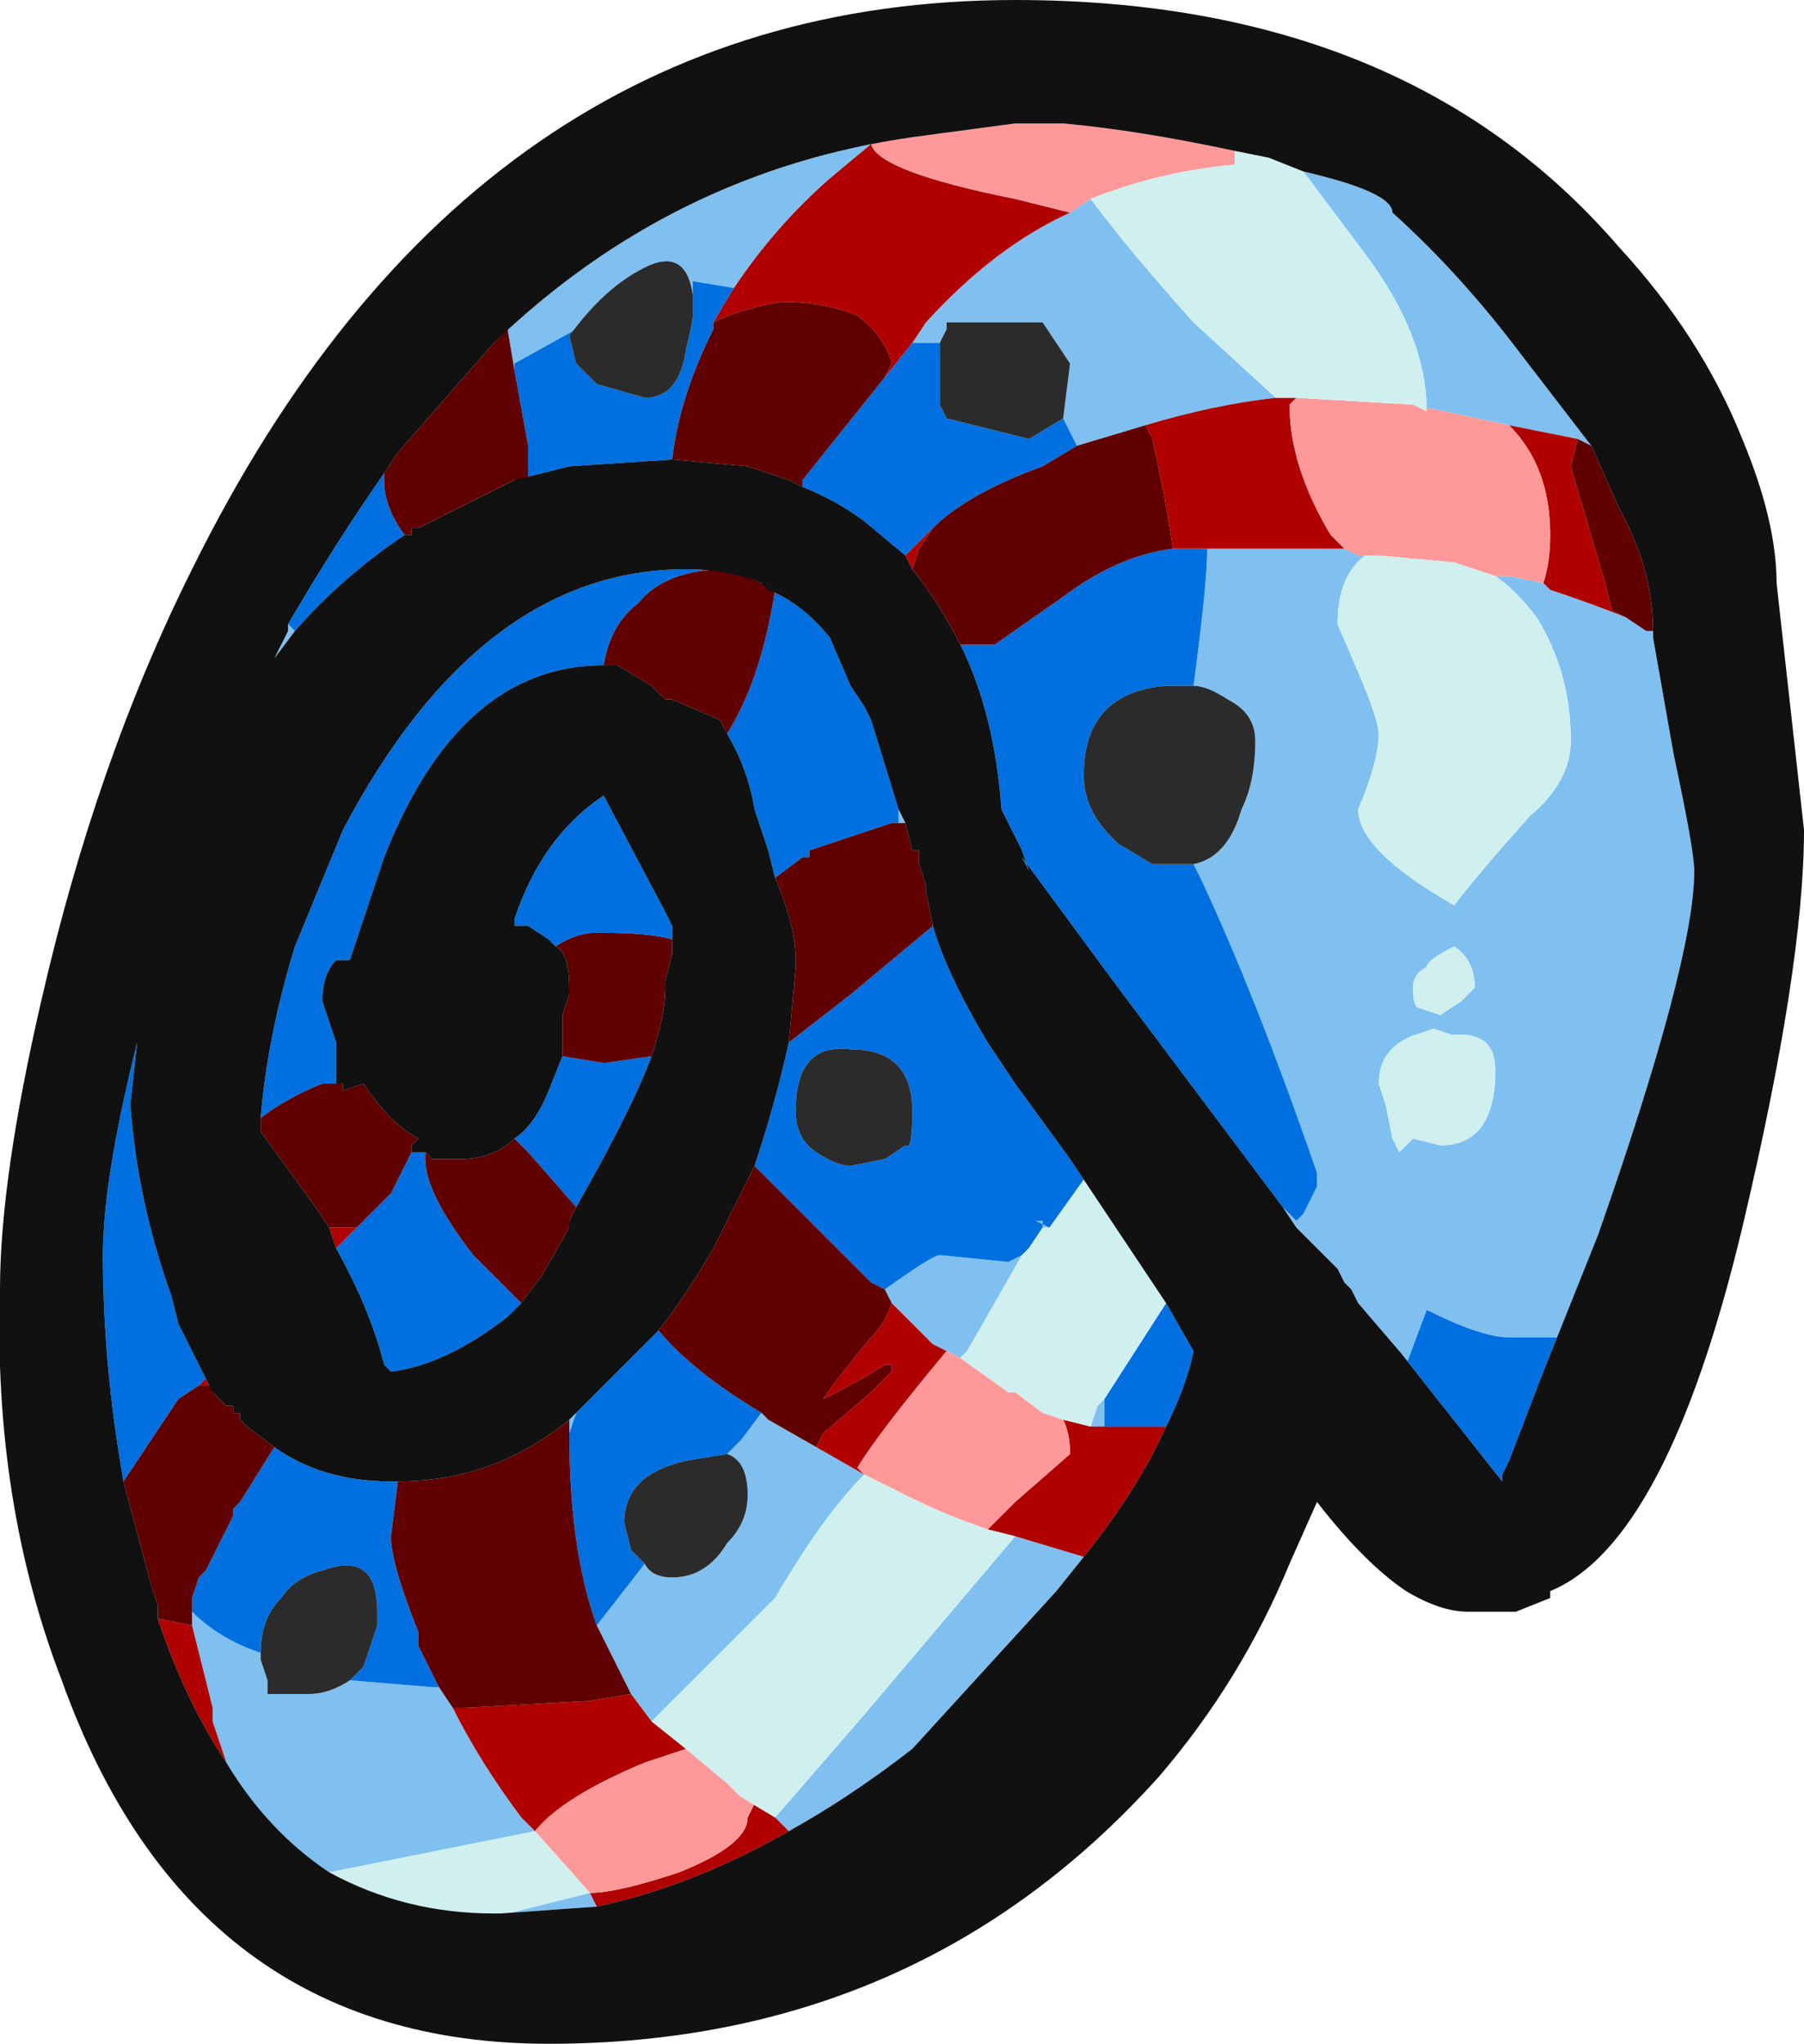 <?xml version="1.0" encoding="UTF-8" standalone="no"?>
<svg xmlns:ffdec="https://www.free-decompiler.com/flash" xmlns:xlink="http://www.w3.org/1999/xlink" ffdec:objectType="shape" height="14.9px" width="13.15px" xmlns="http://www.w3.org/2000/svg">
  <g transform="matrix(1.0, 0.0, 0.0, 1.0, 12.45, 4.75)">
    <path d="M-5.8 -3.75 L-6.05 -3.75 -6.1 -3.7 -6.4 -3.45 Q-6.8 -3.1 -7.1 -2.65 L-7.4 -2.7 -7.4 -2.6 Q-7.45 -2.95 -7.75 -2.8 -8.05 -2.65 -8.3 -2.3 L-8.25 -2.35 -8.7 -2.1 -8.7 -2.05 -8.75 -2.35 -8.85 -2.25 Q-7.55 -3.5 -5.8 -3.75 M-4.65 -3.2 L-4.5 -3.3 Q-4.2 -2.9 -3.75 -2.4 L-3.15 -1.85 Q-3.6 -1.8 -4.1 -1.65 L-4.6 -1.5 -4.7 -1.7 -4.65 -2.1 -4.85 -2.4 -5.55 -2.4 -5.55 -2.35 -5.6 -2.25 -5.8 -2.25 -5.7 -2.4 Q-5.2 -2.95 -4.65 -3.2 M-10.3 -0.15 L-10.45 0.05 -10.35 -0.15 -10.35 -0.2 -10.3 -0.15 M-6.8 -0.45 L-6.9 -0.5 -6.85 -0.45 -6.8 -0.45 M-5.9 1.15 L-5.85 1.25 -5.95 1.25 -5.9 1.25 -5.9 1.15 M-4.55 6.6 L-4.75 6.85 -5.8 8.0 Q-6.25 8.35 -6.7 8.6 L-6.8 8.5 -6.15 7.75 -5.05 6.45 -4.55 6.6 M-8.1 9.15 L-8.8 9.2 -8.75 9.2 -8.15 9.05 -8.1 9.15 M-10.05 8.9 Q-10.5 8.6 -10.8 8.1 L-10.9 7.8 -10.9 7.7 -11.05 7.1 -11.05 7.0 Q-10.85 7.2 -10.55 7.3 L-10.55 7.35 -10.5 7.5 -10.5 7.6 -10.2 7.6 Q-10.05 7.6 -9.9 7.5 L-9.3 7.55 -9.25 7.55 -9.15 7.7 Q-8.95 8.1 -8.65 8.5 L-8.55 8.6 -10.05 8.9 M-8.3 5.6 L-8.25 5.55 -8.3 5.7 -8.3 5.6 M-7.7 5.0 L-7.65 4.95 -7.7 5.0 M-2.95 -3.5 Q-2.3 -3.35 -2.3 -3.2 -1.8 -2.75 -1.35 -2.15 L-0.85 -1.5 -0.95 -1.55 -1.45 -1.65 -2.15 -1.8 -2.05 -1.75 Q-2.05 -2.3 -2.5 -2.9 L-2.95 -3.5 M-0.4 -0.15 L-0.4 -0.1 -0.25 0.75 Q-0.1 1.45 -0.1 1.6 -0.1 2.25 -0.8 4.25 L-1.1 5.0 -1.45 5.0 Q-1.65 5.0 -2.05 4.8 L-2.2 5.2 -2.25 5.1 -2.55 4.75 -2.6 4.65 -2.65 4.6 -2.7 4.5 -3.0 4.2 -3.1 4.05 -3.0 4.15 -2.95 4.1 -2.85 3.9 -2.85 3.8 Q-3.3 2.5 -3.7 1.65 L-3.75 1.55 Q-3.5 1.5 -3.4 1.15 -3.3 0.95 -3.3 0.65 -3.3 0.45 -3.5 0.35 -3.65 0.25 -3.75 0.25 -3.65 -0.5 -3.65 -0.75 L-2.65 -0.75 -2.55 -0.7 -2.5 -0.7 Q-2.7 -0.55 -2.7 -0.2 L-2.55 0.15 Q-2.4 0.5 -2.4 0.6 -2.4 0.8 -2.55 1.15 -2.55 1.45 -1.85 1.85 -1.7 1.65 -1.3 1.2 -1.0 0.95 -1.0 0.65 -1.0 0.15 -1.25 -0.25 -1.4 -0.45 -1.55 -0.55 L-1.45 -0.55 -1.2 -0.5 -1.15 -0.45 Q-0.85 -0.35 -0.6 -0.25 L-0.45 -0.15 -0.4 -0.15 M-2.4 3.15 L-2.35 3.3 -2.3 3.55 -2.25 3.65 -2.15 3.55 -1.95 3.6 Q-1.55 3.6 -1.55 3.05 -1.55 2.75 -1.9 2.8 L-1.85 2.8 -2.0 2.75 -2.15 2.8 Q-2.4 2.9 -2.4 3.15 M-1.8 2.55 L-1.7 2.45 Q-1.7 2.25 -1.85 2.15 -2.05 2.25 -2.05 2.3 -2.15 2.35 -2.15 2.45 -2.15 2.6 -2.1 2.6 L-1.95 2.65 -1.8 2.55 M-4.8 4.2 L-4.85 4.2 -4.85 4.15 -4.9 4.15 -4.8 4.2 M-5.0 4.4 L-5.4 5.1 -5.45 5.15 -5.55 5.1 -5.65 5.05 -5.95 4.75 -6.0 4.65 Q-5.65 4.4 -5.6 4.4 L-5.1 4.45 -5.0 4.4 M-4.5 5.65 L-4.45 5.5 -4.4 5.45 -4.4 5.65 -4.5 5.65 M-6.5 5.8 L-6.15 6.0 Q-6.45 6.3 -6.8 6.9 L-7.7 7.8 -7.85 7.6 -8.1 7.1 -7.75 6.65 Q-7.7 6.75 -7.55 6.75 -7.3 6.75 -7.15 6.5 -7.0 6.35 -7.0 6.15 -7.0 5.9 -7.15 5.85 L-7.05 5.75 -6.9 5.55 -6.85 5.6 -6.5 5.8 M-8.7 1.95 L-8.7 2.0 -8.6 2.0 -8.7 2.0 -8.7 1.95 M-9.45 3.65 L-9.4 3.65 -9.45 3.65 M-9.4 7.15 L-9.4 7.15" fill="#80c0f0" fill-rule="evenodd" stroke="none"/>
    <path d="M-8.7 -2.05 L-8.7 -2.1 -8.25 -2.35 -8.3 -2.3 -8.25 -2.1 -8.1 -1.95 -7.75 -1.85 Q-7.5 -1.85 -7.45 -2.2 -7.4 -2.4 -7.4 -2.45 L-7.4 -2.6 -7.4 -2.7 -7.1 -2.65 -7.25 -2.4 -7.25 -2.35 Q-7.5 -1.85 -7.55 -1.4 L-8.3 -1.35 -8.7 -1.25 -8.6 -1.25 -8.6 -1.5 -8.7 -2.05 M-10.3 -0.15 L-10.35 -0.2 Q-10.0 -0.8 -9.65 -1.3 L-9.65 -1.25 Q-9.65 -1.05 -9.5 -0.85 -9.95 -0.55 -10.3 -0.15 M-6.0 -2.0 L-5.8 -2.25 -5.6 -2.25 -5.6 -1.8 -5.55 -1.7 -4.95 -1.55 -4.7 -1.7 -4.6 -1.5 -4.85 -1.35 Q-5.4 -1.15 -5.65 -0.9 L-5.85 -0.7 -6.15 -0.95 Q-6.35 -1.1 -6.6 -1.2 L-6.6 -1.25 -6.0 -2.0 M-6.9 -0.5 L-7.15 -0.6 Q-7.6 -0.6 -7.8 -0.35 -8.0 -0.2 -8.05 0.1 -9.1 0.1 -9.65 1.5 L-9.9 2.25 -10.0 2.25 Q-10.1 2.35 -10.1 2.55 L-10.0 2.85 -10.0 3.15 -10.1 3.15 Q-10.35 3.25 -10.55 3.4 -10.5 2.8 -10.3 2.15 L-9.95 1.3 Q-8.95 -0.6 -7.45 -0.6 -7.15 -0.6 -6.9 -0.5 M-7.15 0.6 Q-6.9 0.2 -6.8 -0.45 L-6.85 -0.45 Q-6.6 -0.35 -6.4 -0.1 L-6.25 0.25 -6.15 0.4 -6.1 0.5 -5.9 1.15 -5.9 1.25 -5.95 1.25 -6.55 1.45 -6.55 1.5 -6.6 1.5 -6.8 1.65 -6.85 1.45 -6.95 1.15 Q-7.0 0.85 -7.15 0.6 M-5.65 2.0 Q-5.55 2.35 -5.25 2.85 L-5.05 3.15 -4.65 3.7 -4.55 3.85 -4.8 4.2 -4.9 4.15 -4.85 4.15 -4.85 4.2 -4.95 4.35 -5.0 4.4 -5.1 4.45 -5.6 4.4 Q-5.65 4.4 -6.0 4.65 L-6.1 4.6 -6.95 3.75 Q-6.8 3.3 -6.7 2.85 L-6.25 2.5 -5.65 2.0 M-3.95 4.75 L-3.75 5.1 Q-3.8 5.35 -3.95 5.65 L-4.4 5.65 -4.4 5.45 -3.95 4.75 M-11.55 6.05 Q-11.7 5.2 -11.7 4.4 -11.7 3.85 -11.45 2.85 L-11.5 3.3 Q-11.45 4.0 -11.2 4.7 L-11.15 4.9 -10.95 5.3 -11.0 5.35 -11.15 5.45 -11.55 6.05 M-10.45 5.8 Q-10.1 6.05 -9.6 6.05 L-9.55 6.05 -9.6 6.45 Q-9.6 6.65 -9.4 7.15 L-9.4 7.25 -9.25 7.55 -9.3 7.55 -9.9 7.5 -9.8 7.4 -9.7 7.1 -9.7 7.0 Q-9.7 6.55 -10.1 6.7 -10.3 6.75 -10.4 6.9 -10.55 7.05 -10.55 7.3 -10.85 7.2 -11.05 7.0 L-11.05 6.9 -11.0 6.75 -10.95 6.7 -10.75 6.3 -10.75 6.25 -10.7 6.2 -10.45 5.8 M-8.25 5.55 L-7.7 5.0 -7.65 4.95 Q-7.4 5.25 -6.9 5.55 L-7.05 5.75 -7.15 5.85 -7.45 5.9 Q-7.9 6.0 -7.9 6.35 L-7.85 6.55 -7.75 6.65 -8.1 7.1 Q-8.3 6.55 -8.3 5.7 L-8.25 5.55 M-1.1 5.0 L-1.2 5.25 -1.45 5.9 -1.5 6.0 -1.5 6.05 -2.25 5.1 -2.2 5.2 -2.05 4.8 Q-1.65 5.0 -1.45 5.0 L-1.1 5.0 M-3.1 4.05 L-4.3 2.45 -5.0 1.5 -4.95 1.6 -5.0 1.45 -5.15 1.15 Q-5.2 0.45 -5.45 -0.05 L-5.2 -0.05 -4.7 -0.4 Q-4.3 -0.7 -3.9 -0.75 L-3.65 -0.75 Q-3.65 -0.5 -3.75 0.25 L-3.95 0.25 Q-4.55 0.3 -4.55 0.9 -4.55 1.15 -4.35 1.35 L-4.3 1.4 -4.05 1.55 -3.75 1.55 -3.7 1.65 Q-3.3 2.5 -2.85 3.8 L-2.85 3.9 -2.95 4.1 -3.0 4.15 -3.1 4.05 M-7.55 2.2 L-7.55 2.1 Q-7.7 2.05 -8.1 2.05 -8.25 2.05 -8.4 2.15 L-8.45 2.1 -8.6 2.0 -8.7 2.0 -8.7 1.95 Q-8.5 1.35 -8.05 1.05 L-7.6 1.9 -7.55 2.0 -7.55 2.2 M-8.35 2.95 L-8.05 3.0 -7.7 2.95 Q-7.85 3.35 -8.25 4.05 L-8.3 4.15 -8.25 4.05 -8.6 3.65 -8.7 3.55 Q-8.55 3.45 -8.45 3.2 L-8.35 2.95 M-8.65 4.75 L-8.75 4.85 Q-9.2 5.2 -9.6 5.25 L-9.65 5.2 Q-9.75 4.8 -10.0 4.35 L-9.85 4.2 -9.6 3.95 -9.45 3.65 -9.4 3.65 -9.35 3.65 -9.35 3.7 Q-9.35 3.95 -9.0 4.4 L-8.65 4.75 M-6.65 3.35 Q-6.65 3.55 -6.5 3.65 -6.35 3.75 -6.25 3.75 L-6.0 3.7 -5.85 3.6 Q-5.8 3.65 -5.8 3.35 -5.8 2.9 -6.25 2.9 -6.65 2.85 -6.65 3.35 M-9.4 7.15 L-9.4 7.15" fill="#0070e0" fill-rule="evenodd" stroke="none"/>
    <path d="M-6.1 -3.7 Q-6.05 -3.5 -5.05 -3.3 L-4.65 -3.2 Q-5.2 -2.95 -5.7 -2.4 L-5.8 -2.25 -6.0 -2.0 -5.95 -2.1 Q-6.0 -2.3 -6.2 -2.45 -6.45 -2.55 -6.75 -2.55 -7.05 -2.5 -7.25 -2.4 L-7.1 -2.65 Q-6.8 -3.1 -6.4 -3.45 L-6.1 -3.7 M-3.95 5.65 Q-4.15 6.1 -4.55 6.6 L-5.05 6.45 -5.25 6.4 -5.05 6.2 -4.65 5.85 Q-4.65 5.7 -4.7 5.6 L-4.5 5.65 -4.4 5.65 -3.95 5.65 M-6.7 8.6 Q-7.4 9.0 -8.1 9.15 L-8.15 9.05 Q-7.95 9.05 -7.5 8.9 -7.0 8.7 -7.0 8.5 L-6.95 8.4 -7.05 8.35 -6.8 8.5 -6.7 8.6 M-10.8 8.1 Q-11.1 7.65 -11.3 7.05 L-11.05 7.1 -10.9 7.7 -10.9 7.8 -10.8 8.1 M-10.95 5.3 L-10.9 5.4 -10.9 5.35 -11.0 5.35 -10.95 5.3 M-5.8 -0.6 L-5.85 -0.7 -5.65 -0.9 -5.75 -0.75 -5.8 -0.6 M-3.0 -1.85 L-3.05 -1.8 Q-3.05 -1.35 -2.75 -0.85 L-2.65 -0.75 -3.65 -0.75 -3.9 -0.75 Q-3.95 -1.1 -4.05 -1.55 L-4.1 -1.65 Q-3.6 -1.8 -3.15 -1.85 L-3.0 -1.85 M-1.2 -0.5 Q-1.15 -0.65 -1.15 -0.85 -1.15 -1.35 -1.45 -1.65 L-0.95 -1.55 -1.0 -1.35 -0.75 -0.5 -0.7 -0.3 -0.6 -0.25 Q-0.85 -0.35 -1.15 -0.45 L-1.2 -0.5 M-5.95 4.75 L-5.65 5.05 -5.55 5.1 Q-6.05 5.7 -6.2 5.95 L-6.15 6.0 -6.5 5.8 -6.45 5.7 -6.1 5.4 -5.95 5.25 -5.95 5.2 -6.0 5.2 Q-6.15 5.3 -6.45 5.45 -6.35 5.3 -6.1 5.0 -6.0 4.9 -5.95 4.75 M-7.7 7.8 L-7.45 8.0 -7.75 8.1 Q-8.35 8.35 -8.55 8.6 L-8.65 8.5 Q-8.95 8.1 -9.15 7.7 L-9.05 7.7 -8.15 7.65 -7.85 7.6 -7.7 7.8 M-10.0 4.35 L-10.05 4.2 -9.85 4.2 -10.0 4.35" fill="#b00000" fill-rule="evenodd" stroke="none"/>
    <path d="M-8.85 -2.25 L-8.75 -2.35 -8.7 -2.05 -8.6 -1.5 -8.6 -1.25 -8.7 -1.25 -9.4 -0.9 -9.45 -0.9 -9.45 -0.85 -9.5 -0.85 Q-9.65 -1.05 -9.65 -1.25 L-9.65 -1.3 -9.55 -1.45 -8.85 -2.25 M-7.25 -2.4 Q-7.05 -2.5 -6.75 -2.55 -6.45 -2.55 -6.2 -2.45 -6.0 -2.3 -5.95 -2.1 L-6.0 -2.0 -6.6 -1.25 -6.6 -1.2 -6.7 -1.25 -7.0 -1.35 -7.55 -1.4 Q-7.5 -1.85 -7.25 -2.35 L-7.25 -2.4 M-8.05 0.1 Q-8.0 -0.2 -7.8 -0.35 -7.6 -0.6 -7.15 -0.6 L-6.9 -0.5 -6.8 -0.45 Q-6.9 0.2 -7.15 0.6 L-7.2 0.5 -7.55 0.35 -7.6 0.35 -7.7 0.25 -7.95 0.1 -8.05 0.1 M-10.55 3.4 Q-10.35 3.25 -10.1 3.15 L-10.0 3.15 -9.95 3.15 -9.95 3.2 -9.8 3.15 Q-9.6 3.45 -9.4 3.55 L-9.45 3.6 -9.45 3.65 -9.6 3.95 -9.85 4.2 -10.05 4.2 -10.15 4.05 -10.55 3.5 -10.55 3.4 M-5.85 1.25 L-5.8 1.45 -5.75 1.45 -5.75 1.55 -5.7 1.7 -5.7 1.75 -5.65 2.0 -6.25 2.5 -6.7 2.85 -6.65 2.3 -6.65 2.25 Q-6.65 2.0 -6.8 1.65 L-6.6 1.5 -6.55 1.5 -6.55 1.45 -5.95 1.25 -5.85 1.25 M-11.3 7.05 L-11.3 6.95 -11.35 6.8 -11.55 6.05 -11.15 5.45 -11.0 5.35 -10.9 5.35 -10.9 5.4 -10.8 5.5 -10.75 5.5 -10.75 5.55 -10.7 5.55 -10.7 5.6 -10.65 5.65 -10.45 5.8 -10.7 6.2 -10.75 6.25 -10.75 6.3 -10.95 6.7 -11.0 6.75 -11.05 6.9 -11.05 7.0 -11.05 7.1 -11.3 7.05 M-9.55 6.05 Q-8.85 6.05 -8.3 5.6 L-8.3 5.7 Q-8.3 6.55 -8.1 7.1 L-7.85 7.6 -8.15 7.65 -9.05 7.7 -9.15 7.7 -9.25 7.55 -9.4 7.25 -9.4 7.15 Q-9.6 6.65 -9.6 6.45 L-9.55 6.05 M-7.65 4.95 Q-7.45 4.7 -7.25 4.35 -7.1 4.05 -6.95 3.75 L-6.1 4.6 -6.0 4.65 -5.95 4.75 Q-6.0 4.9 -6.1 5.0 -6.35 5.3 -6.45 5.45 -6.15 5.3 -6.0 5.2 L-5.95 5.2 -5.95 5.25 -6.1 5.4 -6.45 5.7 -6.5 5.8 -6.85 5.6 -6.9 5.55 Q-7.4 5.25 -7.65 4.95 M-5.8 -0.6 L-5.75 -0.75 -5.65 -0.9 Q-5.4 -1.15 -4.85 -1.35 L-4.6 -1.5 -4.1 -1.65 -4.05 -1.55 Q-3.95 -1.1 -3.9 -0.75 -4.3 -0.7 -4.7 -0.4 L-5.2 -0.05 -5.45 -0.05 Q-5.6 -0.35 -5.8 -0.6 M-0.85 -1.5 L-0.65 -1.05 Q-0.4 -0.6 -0.4 -0.15 L-0.45 -0.15 -0.6 -0.25 -0.7 -0.3 -0.75 -0.5 -1.0 -1.35 -0.95 -1.55 -0.85 -1.5 M-7.55 2.2 L-7.6 2.4 -7.6 2.45 Q-7.6 2.65 -7.7 2.95 L-8.05 3.0 -8.35 2.95 -8.35 2.65 -8.3 2.5 -8.3 2.45 Q-8.3 2.2 -8.4 2.15 -8.25 2.05 -8.1 2.05 -7.7 2.05 -7.55 2.1 L-7.55 2.2 M-8.3 4.15 L-8.3 4.2 -8.5 4.55 -8.65 4.75 -9.0 4.4 Q-9.35 3.95 -9.35 3.7 L-9.35 3.65 -9.3 3.7 -9.1 3.7 Q-8.85 3.7 -8.7 3.55 L-8.6 3.65 -8.25 4.05 -8.3 4.15" fill="#600000" fill-rule="evenodd" stroke="none"/>
    <path d="M-6.1 -3.7 L-6.05 -3.75 -5.8 -3.75 -5.05 -3.85 -4.7 -3.85 Q-4.15 -3.8 -3.45 -3.65 L-3.45 -3.55 Q-4.0 -3.5 -4.5 -3.3 L-4.65 -3.2 -5.05 -3.3 Q-6.05 -3.5 -6.1 -3.7 M-2.65 -0.75 L-2.75 -0.85 Q-3.05 -1.35 -3.05 -1.8 L-3.0 -1.85 -2.15 -1.8 -1.45 -1.65 Q-1.15 -1.35 -1.15 -0.85 -1.15 -0.65 -1.2 -0.5 L-1.45 -0.55 -1.55 -0.55 -1.85 -0.65 -2.4 -0.7 -2.5 -0.7 -2.55 -0.7 -2.65 -0.75 M-5.45 5.15 L-5.1 5.4 -5.05 5.4 -4.85 5.55 -4.7 5.6 Q-4.65 5.7 -4.65 5.85 L-5.05 6.2 -5.25 6.4 Q-5.55 6.3 -5.85 6.15 L-6.15 6.0 -6.2 5.95 Q-6.05 5.7 -5.55 5.1 L-5.45 5.15 M-7.45 8.0 L-7.15 8.25 -7.05 8.35 -6.95 8.4 -7.0 8.5 Q-7.0 8.7 -7.5 8.9 -7.95 9.05 -8.15 9.05 L-8.55 8.6 Q-8.35 8.35 -7.75 8.1 L-7.45 8.0" fill="#ff9999" fill-rule="evenodd" stroke="none"/>
    <path d="M-4.5 -3.3 Q-4.0 -3.5 -3.45 -3.55 L-3.45 -3.65 -3.2 -3.6 -2.95 -3.5 -2.5 -2.9 Q-2.05 -2.3 -2.05 -1.75 L-2.15 -1.8 -3.0 -1.85 -3.15 -1.85 -3.75 -2.4 Q-4.2 -2.9 -4.5 -3.3 M-4.55 3.85 L-3.95 4.75 -4.4 5.45 -4.45 5.5 -4.5 5.65 -4.7 5.6 -4.85 5.55 -5.05 5.4 -5.1 5.4 -5.45 5.15 -5.4 5.1 -5.0 4.4 -4.95 4.35 -4.85 4.2 -4.8 4.2 -4.55 3.85 M-8.8 9.2 L-8.85 9.2 Q-9.5 9.2 -10.05 8.9 L-8.55 8.6 -8.15 9.05 -8.75 9.2 -8.8 9.2 M-2.5 -0.7 L-2.4 -0.7 -1.85 -0.65 -1.55 -0.55 Q-1.4 -0.45 -1.25 -0.25 -1.0 0.15 -1.0 0.65 -1.0 0.95 -1.3 1.2 -1.7 1.65 -1.85 1.85 -2.55 1.45 -2.55 1.15 -2.4 0.8 -2.4 0.6 -2.4 0.5 -2.55 0.15 L-2.7 -0.2 Q-2.7 -0.55 -2.5 -0.7 M-1.8 2.55 L-1.95 2.65 -2.1 2.6 Q-2.15 2.6 -2.15 2.45 -2.15 2.35 -2.05 2.3 -2.05 2.25 -1.85 2.15 -1.7 2.25 -1.7 2.45 L-1.8 2.55 M-2.4 3.15 Q-2.4 2.9 -2.15 2.8 L-2.0 2.75 -1.85 2.8 -1.9 2.8 Q-1.55 2.75 -1.55 3.05 -1.55 3.6 -1.95 3.6 L-2.15 3.55 -2.25 3.65 -2.3 3.55 -2.35 3.3 -2.4 3.15 M-6.15 6.0 L-5.85 6.15 Q-5.55 6.3 -5.25 6.4 L-5.05 6.45 -6.15 7.75 -6.8 8.5 -7.05 8.35 -7.15 8.25 -7.45 8.0 -7.7 7.8 -6.8 6.9 Q-6.45 6.3 -6.15 6.0" fill="#d0f0f0" fill-rule="evenodd" stroke="none"/>
    <path d="M-8.3 -2.3 Q-8.05 -2.65 -7.75 -2.8 -7.45 -2.95 -7.4 -2.6 L-7.4 -2.45 Q-7.4 -2.4 -7.45 -2.2 -7.5 -1.85 -7.75 -1.85 L-8.1 -1.95 -8.25 -2.1 -8.3 -2.3 M-4.7 -1.7 L-4.95 -1.55 -5.55 -1.7 -5.6 -1.8 -5.6 -2.25 -5.55 -2.35 -5.55 -2.4 -4.85 -2.4 -4.65 -2.1 -4.7 -1.7 M-3.75 0.25 Q-3.65 0.25 -3.5 0.35 -3.3 0.45 -3.3 0.65 -3.3 0.95 -3.4 1.15 -3.5 1.5 -3.75 1.55 L-4.05 1.55 -4.3 1.4 -4.35 1.35 Q-4.55 1.15 -4.55 0.9 -4.55 0.3 -3.95 0.25 L-3.75 0.25 M-6.65 3.35 Q-6.65 2.85 -6.25 2.9 -5.8 2.9 -5.8 3.35 -5.8 3.65 -5.85 3.6 L-6.0 3.7 -6.25 3.75 Q-6.35 3.75 -6.5 3.65 -6.65 3.55 -6.65 3.35 M-10.55 7.3 Q-10.55 7.05 -10.4 6.9 -10.3 6.75 -10.1 6.7 -9.7 6.55 -9.7 7.0 L-9.7 7.1 -9.8 7.4 -9.9 7.5 Q-10.05 7.6 -10.2 7.6 L-10.5 7.6 -10.5 7.5 -10.55 7.35 -10.55 7.3 M-7.75 6.65 L-7.85 6.55 -7.9 6.35 Q-7.9 6.0 -7.45 5.9 L-7.15 5.85 Q-7.0 5.9 -7.0 6.15 -7.0 6.35 -7.15 6.5 -7.3 6.75 -7.55 6.75 -7.7 6.75 -7.75 6.65" fill="#2b2b2b" fill-rule="evenodd" stroke="none"/>
    <path d="M0.25 -1.55 Q0.5 -0.95 0.5 -0.5 L0.7 1.3 Q0.7 2.3 0.25 4.2 -0.3 6.5 -1.15 6.85 L-1.15 6.9 -1.4 7.0 -1.75 7.0 Q-1.95 7.0 -2.2 6.85 -2.5 6.65 -2.85 6.2 L-3.05 6.65 Q-3.4 7.5 -4.0 8.2 -5.75 10.15 -8.45 10.15 -11.05 10.15 -12.0 7.5 -12.5 6.2 -12.45 4.65 -12.45 3.85 -12.15 2.55 -11.75 0.8 -11.05 -0.6 -9.0 -4.75 -5.05 -4.75 -2.2 -4.75 -0.65 -2.95 -0.05 -2.3 0.25 -1.55 M-3.45 -3.65 Q-4.15 -3.8 -4.7 -3.85 L-5.05 -3.85 -5.8 -3.75 Q-7.55 -3.5 -8.85 -2.25 L-9.55 -1.45 -9.65 -1.3 Q-10.0 -0.8 -10.35 -0.2 L-10.35 -0.15 -10.45 0.05 -10.3 -0.15 Q-9.95 -0.55 -9.5 -0.85 L-9.45 -0.85 -9.45 -0.9 -9.4 -0.9 -8.7 -1.25 -8.3 -1.35 -7.55 -1.4 -7.0 -1.35 -6.7 -1.25 -6.6 -1.2 Q-6.35 -1.1 -6.15 -0.95 L-5.85 -0.7 -5.8 -0.6 Q-5.6 -0.35 -5.45 -0.05 -5.2 0.45 -5.15 1.15 L-5.0 1.45 -4.95 1.6 -5.0 1.5 -4.3 2.45 -3.1 4.05 -3.0 4.2 -2.7 4.5 -2.65 4.6 -2.6 4.65 -2.55 4.75 -2.25 5.1 -1.5 6.05 -1.5 6.0 -1.45 5.9 -1.2 5.25 -1.1 5.0 -0.8 4.25 Q-0.1 2.25 -0.1 1.6 -0.1 1.45 -0.25 0.75 L-0.4 -0.1 -0.4 -0.15 Q-0.4 -0.6 -0.65 -1.05 L-0.85 -1.5 -1.35 -2.15 Q-1.8 -2.75 -2.3 -3.2 -2.3 -3.35 -2.95 -3.5 L-3.2 -3.6 -3.45 -3.65 M-8.05 0.1 L-7.95 0.1 -7.7 0.25 -7.6 0.35 -7.55 0.35 -7.2 0.5 -7.15 0.6 Q-7.0 0.85 -6.95 1.15 L-6.85 1.45 -6.8 1.65 Q-6.65 2.0 -6.65 2.25 L-6.65 2.3 -6.7 2.85 Q-6.8 3.3 -6.95 3.75 -7.1 4.05 -7.25 4.35 -7.45 4.7 -7.65 4.95 L-7.7 5.0 -8.25 5.55 -8.3 5.6 Q-8.85 6.05 -9.55 6.05 L-9.6 6.05 Q-10.1 6.05 -10.45 5.8 L-10.65 5.65 -10.7 5.6 -10.7 5.55 -10.75 5.55 -10.75 5.5 -10.8 5.5 -10.9 5.4 -10.95 5.3 -11.15 4.9 -11.2 4.7 Q-11.45 4.0 -11.5 3.3 L-11.45 2.85 Q-11.7 3.85 -11.7 4.4 -11.7 5.2 -11.55 6.05 L-11.35 6.8 -11.3 6.95 -11.3 7.05 Q-11.1 7.65 -10.8 8.1 -10.5 8.6 -10.05 8.9 -9.5 9.2 -8.85 9.2 L-8.8 9.2 -8.1 9.15 Q-7.4 9.0 -6.7 8.6 -6.25 8.35 -5.8 8.0 L-4.75 6.85 -4.55 6.6 Q-4.15 6.1 -3.95 5.65 -3.8 5.35 -3.75 5.1 L-3.95 4.75 -4.55 3.85 -4.65 3.7 -5.05 3.15 -5.25 2.85 Q-5.55 2.35 -5.65 2.0 L-5.7 1.75 -5.7 1.7 -5.75 1.55 -5.75 1.45 -5.8 1.45 -5.85 1.25 -5.9 1.15 -6.1 0.5 -6.15 0.4 -6.25 0.25 -6.4 -0.1 Q-6.6 -0.35 -6.85 -0.45 L-6.9 -0.5 Q-7.15 -0.6 -7.45 -0.6 -8.95 -0.6 -9.95 1.3 L-10.3 2.15 Q-10.5 2.8 -10.55 3.4 L-10.55 3.5 -10.15 4.05 -10.05 4.2 -10.0 4.35 Q-9.75 4.8 -9.65 5.2 L-9.6 5.25 Q-9.2 5.2 -8.75 4.85 L-8.65 4.75 -8.5 4.55 -8.3 4.2 -8.3 4.15 -8.25 4.05 Q-7.85 3.35 -7.7 2.95 -7.6 2.65 -7.6 2.45 L-7.6 2.4 -7.55 2.2 -7.55 2.0 -7.6 1.9 -8.05 1.05 Q-8.5 1.35 -8.7 1.95 L-8.7 2.0 -8.6 2.0 -8.45 2.1 -8.4 2.15 Q-8.3 2.2 -8.3 2.45 L-8.3 2.5 -8.35 2.65 -8.35 2.95 -8.45 3.2 Q-8.55 3.45 -8.7 3.55 -8.85 3.7 -9.1 3.7 L-9.3 3.7 -9.35 3.65 -9.4 3.65 -9.45 3.65 -9.45 3.6 -9.4 3.55 Q-9.6 3.45 -9.8 3.15 L-9.95 3.2 -9.95 3.15 -10.0 3.15 -10.0 2.85 -10.1 2.55 Q-10.1 2.35 -10.0 2.25 L-9.9 2.25 -9.65 1.5 Q-9.1 0.1 -8.05 0.1" fill="#111111" fill-rule="evenodd" stroke="none"/>
  </g>
</svg>
